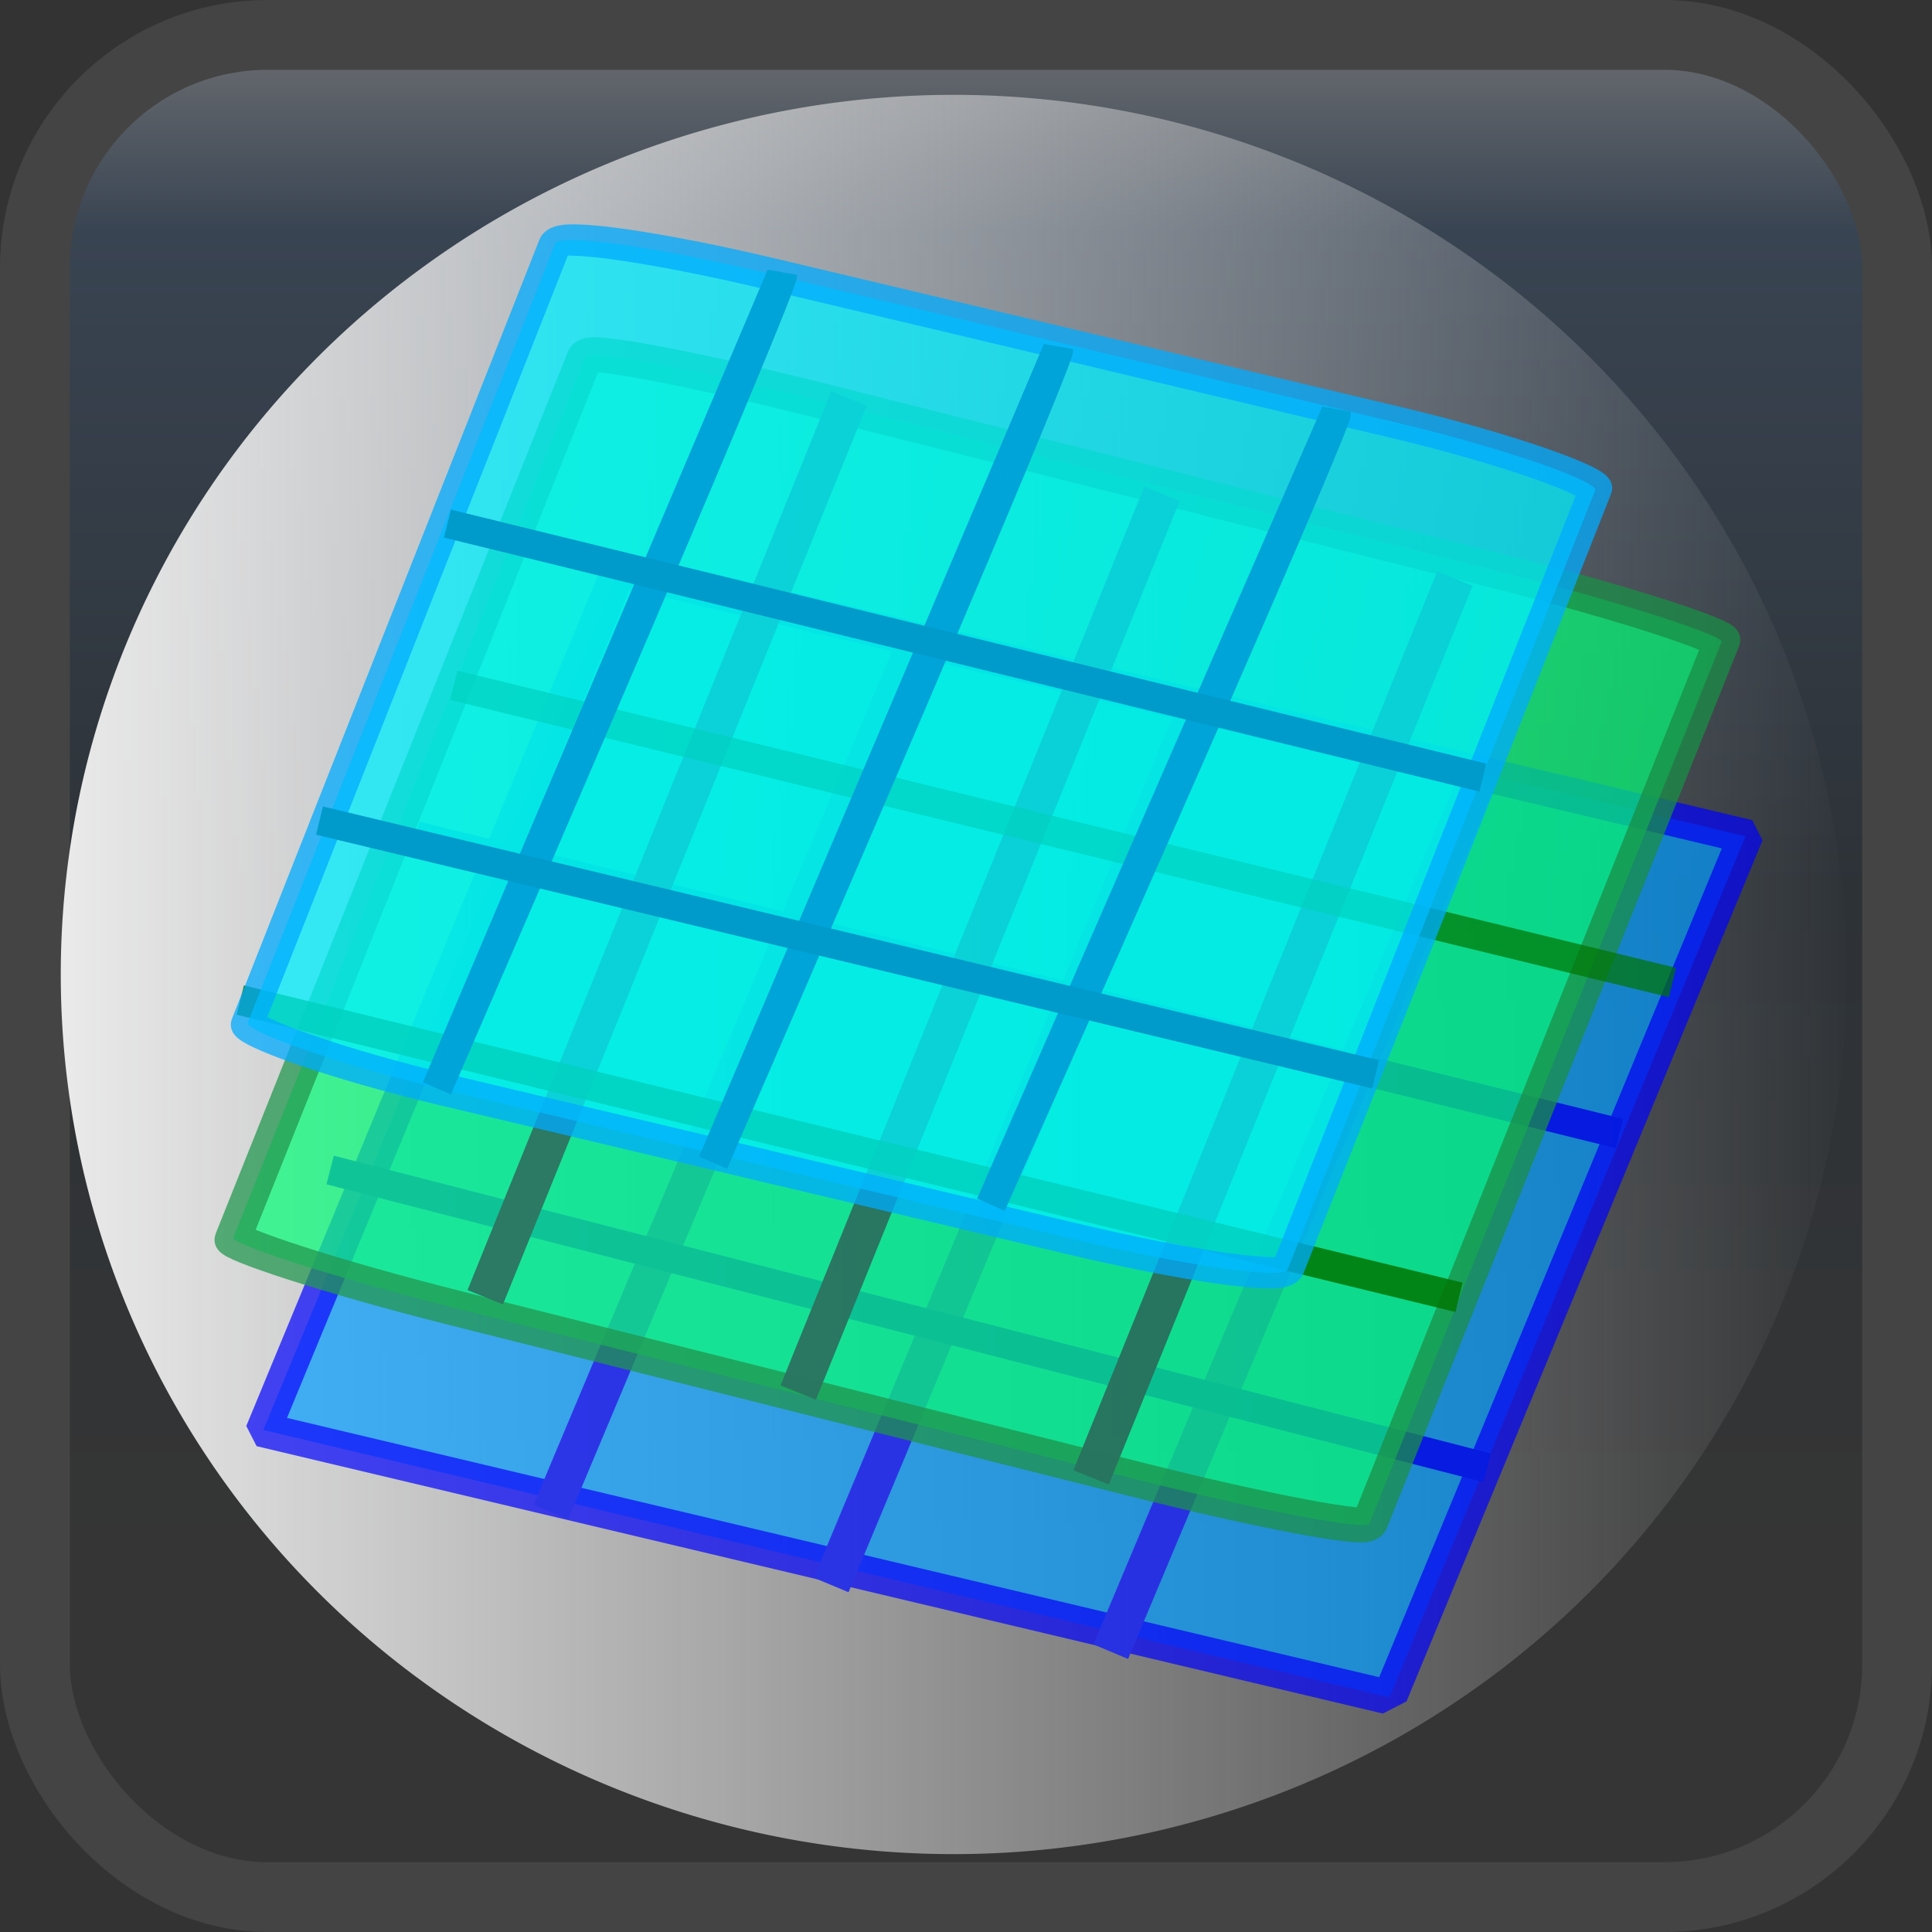 <?xml version="1.0" encoding="UTF-8" standalone="no"?>
<!-- Created with Inkscape (http://www.inkscape.org/) -->

<svg
   xmlns:osb="http://www.openswatchbook.org/uri/2009/osb"
   xmlns:dc="http://purl.org/dc/elements/1.1/"
   xmlns:cc="http://creativecommons.org/ns#"
   xmlns:rdf="http://www.w3.org/1999/02/22-rdf-syntax-ns#"
   xmlns:svg="http://www.w3.org/2000/svg"
   xmlns="http://www.w3.org/2000/svg"
   xmlns:xlink="http://www.w3.org/1999/xlink"
   xmlns:sodipodi="http://sodipodi.sourceforge.net/DTD/sodipodi-0.dtd"
   xmlns:inkscape="http://www.inkscape.org/namespaces/inkscape"
   width="64"
   height="64"
   id="svg2"
   version="1.1"
   inkscape:version="0.48.4 r9939"
   sodipodi:docname="grids.svg">
  <rect width="100%" height="100%" fill="#333333" stroke="none"/>
  <defs
     id="defs4">
    <marker
       inkscape:stockid="DiamondLend"
       orient="auto"
       refY="0.0"
       refX="0.0"
       id="DiamondLend"
       style="overflow:visible">
      <path
         id="path4005"
         d="M 0,-7.071 L -7.071,0 L 0,7.071 L 7.071,0 L 0,-7.071 z "
         style="fill-rule:evenodd;stroke:#000000;stroke-width:1.0pt"
         transform="scale(0.8) translate(-7,0)" />
    </marker>
    <marker
       inkscape:stockid="SquareL"
       orient="auto"
       refY="0.0"
       refX="0.0"
       id="SquareL"
       style="overflow:visible">
      <path
         id="path3978"
         d="M -5.0,-5.0 L -5.0,5.0 L 5.0,5.0 L 5.0,-5.0 L -5.0,-5.0 z "
         style="fill-rule:evenodd;stroke:#000000;stroke-width:1.0pt"
         transform="scale(0.8)" />
    </marker>
    <marker
       inkscape:stockid="SquareM"
       orient="auto"
       refY="0.0"
       refX="0.0"
       id="SquareM"
       style="overflow:visible">
      <path
         id="path3981"
         d="M -5.0,-5.0 L -5.0,5.0 L 5.0,5.0 L 5.0,-5.0 L -5.0,-5.0 z "
         style="fill-rule:evenodd;stroke:#000000;stroke-width:1.0pt"
         transform="scale(0.4)" />
    </marker>
    <linearGradient
       id="linearGradient3890"
       osb:paint="solid">
      <stop
         style="stop-color:#07080e;stop-opacity:1;"
         offset="0"
         id="stop3892" />
    </linearGradient>
    <linearGradient
       inkscape:collect="always"
       id="linearGradient3879">
      <stop
         style="stop-color:#ffffff;stop-opacity:1;"
         offset="0"
         id="stop3881" />
      <stop
         style="stop-color:#ffffff;stop-opacity:0;"
         offset="1"
         id="stop3883" />
    </linearGradient>
    <linearGradient
       inkscape:collect="always"
       id="linearGradient3871">
      <stop
         style="stop-color:#ececec;stop-opacity:1;"
         offset="0"
         id="stop3873" />
      <stop
         style="stop-color:#ececec;stop-opacity:0;"
         offset="1"
         id="stop3875" />
    </linearGradient>
    <linearGradient
       y2="32.6"
       x2="16"
       y1="-0.6"
       x1="16"
       gradientTransform="matrix(1.928,0,0,1.928,0.897,1.727)"
       gradientUnits="userSpaceOnUse"
       id="linearGradient3108"
       xlink:href="#sceneMode_buttonNormal-74"
       inkscape:collect="always" />
    <linearGradient
       id="sceneMode_buttonNormal-74"
       x2="0.5"
       x1="0.5"
       y2="1">
      <stop
         stop-color="#747577"
         offset="0"
         id="stop3085-0" />
      <stop
         stop-color="#394452"
         offset="0.12"
         id="stop3087-94" />
      <stop
         stop-color="#2D3237"
         offset="0.46"
         id="stop3089-8" />
      <stop
         stop-color="#353535"
         offset="0.81"
         id="stop3091-8" />
    </linearGradient>
    <linearGradient
       y2="32.6"
       x2="16"
       y1="-0.6"
       x1="16"
       gradientTransform="matrix(1.928,0,0,1.928,1.157,989.519)"
       gradientUnits="userSpaceOnUse"
       id="linearGradient3126"
       xlink:href="#sceneMode_buttonNormal-74"
       inkscape:collect="always" />
    <linearGradient
       id="sceneMode_buttonNormal-2-3"
       x2="0.5"
       x1="0.5"
       y2="1">
      <stop
         stop-color="#747577"
         offset="0"
         id="stop3085-7-3" />
      <stop
         stop-color="#394452"
         offset="0.12"
         id="stop3087-9-4" />
      <stop
         stop-color="#2D3237"
         offset="0.46"
         id="stop3089-5-1" />
      <stop
         stop-color="#353535"
         offset="0.81"
         id="stop3091-43-1" />
    </linearGradient>
    <linearGradient
       id="sceneMode_buttonNormal-2"
       x2="0.5"
       x1="0.5"
       y2="1">
      <stop
         stop-color="#747577"
         offset="0"
         id="stop3085-7" />
      <stop
         stop-color="#394452"
         offset="0.12"
         id="stop3087-9" />
      <stop
         stop-color="#2D3237"
         offset="0.46"
         id="stop3089-5" />
      <stop
         stop-color="#353535"
         offset="0.81"
         id="stop3091-43" />
    </linearGradient>
    <linearGradient
       id="linearGradient4387"
       y2="32.6"
       xlink:href="#sceneMode_buttonNormal"
       gradientUnits="userSpaceOnUse"
       x2="16"
       gradientTransform="matrix(1.928,0,0,1.928,131.234,1.26)"
       y1="-0.6"
       x1="16" />
    <linearGradient
       id="sceneMode_buttonNormal"
       x2="0.5"
       x1="0.5"
       y2="1">
      <stop
         stop-color="#747577"
         offset="0"
         id="stop3085" />
      <stop
         stop-color="#394452"
         offset="0.12"
         id="stop3087" />
      <stop
         stop-color="#2D3237"
         offset="0.46"
         id="stop3089" />
      <stop
         stop-color="#353535"
         offset="0.81"
         id="stop3091" />
    </linearGradient>
    <linearGradient
       id="linearGradient4392"
       y2="32.6"
       xlink:href="#sceneMode_buttonNormal"
       gradientUnits="userSpaceOnUse"
       x2="16"
       gradientTransform="matrix(1.928,0,0,1.928,3.025,1.364)"
       y1="-0.6"
       x1="16" />
    <linearGradient
       id="linearGradient3352"
       x2="0.5"
       x1="0.5"
       y2="1">
      <stop
         stop-color="#747577"
         offset="0"
         id="stop3354" />
      <stop
         stop-color="#394452"
         offset="0.12"
         id="stop3356" />
      <stop
         stop-color="#2D3237"
         offset="0.46"
         id="stop3358" />
      <stop
         stop-color="#353535"
         offset="0.81"
         id="stop3360" />
    </linearGradient>
    <linearGradient
       id="linearGradient4382"
       y2="32.6"
       xlink:href="#sceneMode_buttonNormal"
       gradientUnits="userSpaceOnUse"
       x2="16"
       gradientTransform="matrix(1.928,0,0,1.928,129.098,1.312)"
       y1="-0.6"
       x1="16" />
    <linearGradient
       id="linearGradient3363"
       x2="0.5"
       x1="0.5"
       y2="1"
       osb:paint="gradient">
      <stop
         stop-color="#747577"
         offset="0"
         id="stop3365" />
      <stop
         stop-color="#394452"
         offset="0.12"
         id="stop3367" />
      <stop
         stop-color="#2D3237"
         offset="0.46"
         id="stop3369" />
      <stop
         stop-color="#353535"
         offset="0.81"
         id="stop3371" />
    </linearGradient>
    <linearGradient
       y2="32.6"
       x2="16"
       y1="-0.6"
       x1="16"
       gradientTransform="matrix(1.928,0,0,1.928,129.648,990.762)"
       gradientUnits="userSpaceOnUse"
       id="linearGradient3383"
       xlink:href="#sceneMode_buttonNormal"
       inkscape:collect="always" />
    <linearGradient
       inkscape:collect="always"
       xlink:href="#sceneMode_buttonNormal"
       id="linearGradient3472"
       gradientUnits="userSpaceOnUse"
       gradientTransform="matrix(1.928,0,0,1.928,65.542,990.969)"
       x1="16"
       y1="-0.6"
       x2="16"
       y2="32.6" />
    <linearGradient
       inkscape:collect="always"
       xlink:href="#sceneMode_buttonNormal"
       id="linearGradient3474"
       gradientUnits="userSpaceOnUse"
       gradientTransform="matrix(1.928,0,0,1.928,193.751,990.866)"
       x1="16"
       y1="-0.6"
       x2="16"
       y2="32.6" />
    <linearGradient
       inkscape:collect="always"
       xlink:href="#sceneMode_buttonNormal-2"
       id="linearGradient3476"
       gradientUnits="userSpaceOnUse"
       gradientTransform="matrix(1.928,0,0,1.928,257.857,991.073)"
       x1="16"
       y1="-0.6"
       x2="16"
       y2="32.6" />
    <linearGradient
       inkscape:collect="always"
       xlink:href="#sceneMode_buttonNormal-2-3"
       id="linearGradient3478"
       gradientUnits="userSpaceOnUse"
       gradientTransform="matrix(1.928,0,0,1.928,321.652,991.177)"
       x1="16"
       y1="-0.6"
       x2="16"
       y2="32.6" />
    <radialGradient
       inkscape:collect="always"
       xlink:href="#linearGradient3871"
       id="radialGradient3853"
       cx="35.2"
       cy="35.938"
       fx="35.2"
       fy="35.938"
       r="20.931"
       gradientTransform="matrix(1,0,0,0.988,0,0.423)"
       gradientUnits="userSpaceOnUse" />
    <radialGradient
       inkscape:collect="always"
       xlink:href="#linearGradient3879"
       id="radialGradient3885"
       cx="35.2"
       cy="35.938"
       fx="35.2"
       fy="35.938"
       r="20.931"
       gradientTransform="matrix(1,0,0,0.988,0,0.423)"
       gradientUnits="userSpaceOnUse" />
    <linearGradient
       inkscape:collect="always"
       xlink:href="#linearGradient3871"
       id="linearGradient3866"
       x1="-72.037"
       y1="28.753"
       x2="-23.52"
       y2="28.753"
       gradientUnits="userSpaceOnUse" />
  </defs>
  <sodipodi:namedview
     id="base"
     pagecolor="#ffffff"
     bordercolor="#666666"
     borderopacity="1.0"
     inkscape:pageopacity="0.0"
     inkscape:pageshadow="2"
     inkscape:zoom="5.7452426"
     inkscape:cx="-15.002846"
     inkscape:cy="37.668306"
     inkscape:document-units="px"
     inkscape:current-layer="layer5"
     showgrid="false"
     units="px"
     inkscape:window-width="1503"
     inkscape:window-height="601"
     inkscape:window-x="95"
     inkscape:window-y="59"
     inkscape:window-maximized="0"
     inkscape:showpageshadow="false"
     showborder="false" />
  <g
     inkscape:label="Layer 1"
     inkscape:groupmode="layer"
     id="layer1"
     transform="translate(0,-988.362)">
    <rect
       rx="7.711"
       ry="7.711"
       height="61.687"
       width="61.687"
       y="989.519"
       x="1.157"
       class="cesium-sceneModePicker-buttonMain"
       id="rect3078-2"
       style="fill:url(#linearGradient3126);stroke:#444444;stroke-width:2.313" />
    <path
       sodipodi:type="arc"
       style="color:#000000;fill:url(#radialGradient3885);fill-opacity:1;fill-rule:nonzero;stroke:url(#radialGradient3853);stroke-width:1;stroke-linecap:butt;stroke-linejoin:miter;stroke-miterlimit:4;stroke-opacity:1;stroke-dasharray:none;stroke-dashoffset:0;marker:none;visibility:visible;display:inline;overflow:visible;enable-background:accumulate"
       id="path3039"
       sodipodi:cx="35.200001"
       sodipodi:cy="35.938461"
       sodipodi:rx="20.430769"
       sodipodi:ry="20.184616"
       d="m 55.631,35.938 c 0,11.148 -9.147,20.185 -20.431,20.185 -11.284,0 -20.431,-9.037 -20.431,-20.185 0,-11.148 9.147,-20.185 20.431,-20.185 11.129,0 20.21,8.8 20.427,19.792"
       transform="matrix(1.353,0,0,1.321,-164.556,916.029)"
       sodipodi:start="0"
       sodipodi:end="6.2637375"
       sodipodi:open="true" />
  </g>
  <g
     inkscape:groupmode="layer"
     id="layer5"
     inkscape:label="Layer 4">
    <path
       sodipodi:type="arc"
       style="color:#000000;fill:url(#linearGradient3866);fill-opacity:1;fill-rule:nonzero;stroke:none;stroke-width:1;marker:none;visibility:visible;display:inline;overflow:visible;enable-background:accumulate"
       id="path3062"
       sodipodi:cx="-47.77866"
       sodipodi:cy="28.753447"
       sodipodi:rx="23.758787"
       sodipodi:ry="23.236616"
       d="m -24.02,28.753 a 23.759,23.237 0 1 1 -0.004,-0.452"
       sodipodi:start="0"
       sodipodi:end="6.2637375"
       sodipodi:open="true"
       transform="matrix(1.245,0,0,1.254,91.078,-3.744)" />
  </g>
  <g
     inkscape:groupmode="layer"
     id="layer2"
     inkscape:label="grid layer"
     style="opacity:0.924">
    <rect
       style="opacity:0.75;color:#000000;fill:#009cff;fill-opacity:1;fill-rule:nonzero;stroke:#0000ff;stroke-width:1.158;stroke-linejoin:miter;stroke-miterlimit:1;stroke-opacity:1;stroke-dasharray:none;marker:none;visibility:visible;display:inline;overflow:visible;enable-background:accumulate"
       id="rect3888"
       width="38.342"
       height="30.873"
       x="26.492"
       y="13.772"
       rx="7.668"
       ry="0"
       transform="matrix(0.973,0.231,-0.382,0.924,0,0)"
       inkscape:transform-center-x="-12.662227"
       inkscape:transform-center-y="-0.97307893" />
    <path
       style="fill:#0000ff;stroke:#212beb;stroke-width:1.245;stroke-linecap:butt;stroke-linejoin:miter;stroke-miterlimit:4;stroke-opacity:1;stroke-dasharray:none"
       d="M 30.32,21.337 C 18.249,50.087 18.249,50.087 18.249,50.087 z"
       id="path5121-4"
       inkscape:connector-curvature="0" />
    <path
       style="fill:#0000ff;stroke:#212beb;stroke-width:1.248;stroke-linecap:butt;stroke-linejoin:miter;stroke-miterlimit:4;stroke-opacity:1;stroke-dasharray:none"
       d="M 39.6,23.584 C 27.533,52.504 27.533,52.504 27.533,52.504 z"
       id="path5121-4-5"
       inkscape:connector-curvature="0" />
    <path
       style="fill:#0000ff;stroke:#212beb;stroke-width:1.245;stroke-linecap:butt;stroke-linejoin:miter;stroke-miterlimit:4;stroke-opacity:1;stroke-dasharray:none"
       d="M 48.866,25.965 C 36.795,54.714 36.795,54.714 36.795,54.714 z"
       id="path5121-4-8"
       inkscape:connector-curvature="0" />
    <path
       style="fill:none;stroke:#0016ec;stroke-width:0.981px;stroke-linecap:butt;stroke-linejoin:miter;stroke-opacity:1"
       d="M 10.936,38.758 C 49.265,48.623 49.265,48.623 49.265,48.623 z"
       id="path5184"
       inkscape:connector-curvature="0" />
    <path
       style="fill:none;stroke:#0016ec;stroke-width:1px;stroke-linecap:butt;stroke-linejoin:miter;stroke-opacity:1"
       d="m 13.767,27.703 c 39.877,9.846 39.877,9.846 39.877,9.846 z"
       id="path5184-8"
       inkscape:connector-curvature="0" />
    <rect
       style="opacity:0.75;color:#000000;fill:#00ff77;fill-opacity:1;fill-rule:nonzero;stroke:#169346;stroke-width:1.193;stroke-linejoin:miter;stroke-miterlimit:1;stroke-opacity:1;stroke-dasharray:none;marker:none;visibility:visible;display:inline;overflow:visible;enable-background:accumulate"
       id="rect3888-6"
       width="38.802"
       height="32.379"
       x="22.579"
       y="6.296"
       rx="7.76"
       ry="0.47"
       transform="matrix(0.97,0.244,-0.371,0.929,0,0)"
       inkscape:transform-center-x="-12.787534"
       inkscape:transform-center-y="-0.98653497" />
    <path
       style="opacity:0.993;fill:#0000ff;stroke:#21745d;stroke-width:1.266;stroke-linecap:butt;stroke-linejoin:miter;stroke-miterlimit:4;stroke-opacity:1;stroke-dasharray:none"
       d="m 28.124,13.2 c -12.05,29.773 -12.05,29.773 -12.05,29.773 z"
       id="path5121-4-8-1"
       inkscape:connector-curvature="0" />
    <path
       style="opacity:0.993;fill:#0000ff;stroke:#21745d;stroke-width:1.266;stroke-linecap:butt;stroke-linejoin:miter;stroke-miterlimit:4;stroke-opacity:1;stroke-dasharray:none"
       d="m 38.492,16.358 c -12.05,29.773 -12.05,29.773 -12.05,29.773 z"
       id="path5121-4-8-1-7"
       inkscape:connector-curvature="0" />
    <path
       style="opacity:0.993;fill:#0000ff;stroke:#21745d;stroke-width:1.266;stroke-linecap:butt;stroke-linejoin:miter;stroke-miterlimit:4;stroke-opacity:1;stroke-dasharray:none"
       d="m 48.194,19.167 c -12.05,29.773 -12.05,29.773 -12.05,29.773 z"
       id="path5121-4-8-1-4"
       inkscape:connector-curvature="0" />
  </g>
  <g
     inkscape:groupmode="layer"
     id="layer3"
     inkscape:label="Layer 2"
     style="opacity:0.833">
    <path
       style="fill:none;stroke:#007400;stroke-width:1px;stroke-linecap:butt;stroke-linejoin:miter;stroke-opacity:1"
       d="M 7.961,33.129 C 48.331,42.975 48.331,42.975 48.331,42.975 z"
       id="path3897"
       inkscape:connector-curvature="0" />
    <path
       style="opacity:0.833;fill:none;stroke:#007400;stroke-width:1px;stroke-linecap:butt;stroke-linejoin:miter;stroke-opacity:1"
       d="m 15.033,22.701 c 40.369,9.846 40.369,9.846 40.369,9.846 z"
       id="path3897-0"
       inkscape:connector-curvature="0" />
  </g>
  <g
     inkscape:groupmode="layer"
     id="layer4"
     inkscape:label="Layer 3">
    <rect
       style="opacity:0.75;color:#000000;fill:#00f0ff;fill-opacity:1;fill-rule:nonzero;stroke:#00aaff;stroke-width:1.08;stroke-linejoin:miter;stroke-miterlimit:1;stroke-opacity:1;stroke-dasharray:none;marker:none;visibility:visible;display:inline;overflow:visible;enable-background:accumulate"
       id="rect3888-3"
       width="35.402"
       height="29.091"
       x="20.276"
       y="2.964"
       rx="7.08"
       ry="0.672"
       transform="matrix(0.973,0.231,-0.367,0.93,0,0)"
       inkscape:transform-center-x="-11.665644"
       inkscape:transform-center-y="-0.99099345" />
    <path
       style="fill:none;stroke:#00a4d8;stroke-width:1.012px;stroke-linecap:butt;stroke-linejoin:miter;stroke-opacity:1"
       d="M 14.473,36.052 C 25.922,9.635 25.896,9.131 25.896,9.131 z"
       id="path3954"
       inkscape:connector-curvature="0" />
    <path
       style="fill:none;stroke:#00a4d8;stroke-width:1.012px;stroke-linecap:butt;stroke-linejoin:miter;stroke-opacity:1"
       d="M 23.623,38.514 C 35.072,12.097 35.046,11.592 35.046,11.592 z"
       id="path3954-9"
       inkscape:connector-curvature="0"
       inkscape:transform-center-x="-11.802575"
       inkscape:transform-center-y="23.741513" />
    <path
       style="fill:none;stroke:#00a4d8;stroke-width:1px;stroke-linecap:butt;stroke-linejoin:miter;stroke-opacity:1"
       d="m 32.826,39.907 c 11.462,-25.746 11.436,-26.238 11.436,-26.238 z"
       id="path3954-4"
       inkscape:connector-curvature="0"
       inkscape:transform-center-x="-53.169231"
       inkscape:transform-center-y="45.784615" />
    <path
       style="fill:none;stroke:#009bcb;stroke-width:0.963px;stroke-linecap:butt;stroke-linejoin:miter;stroke-opacity:1"
       d="m 10.584,27.183 34.986,8.406 z"
       id="path3982"
       inkscape:connector-curvature="0" />
    <path
       style="fill:none;stroke:#009bcb;stroke-width:0.954px;stroke-linecap:butt;stroke-linejoin:miter;stroke-opacity:1"
       d="M 14.823,17.345 49.122,25.76 z"
       id="path3982-8"
       inkscape:connector-curvature="0" />
  </g>
</svg>
